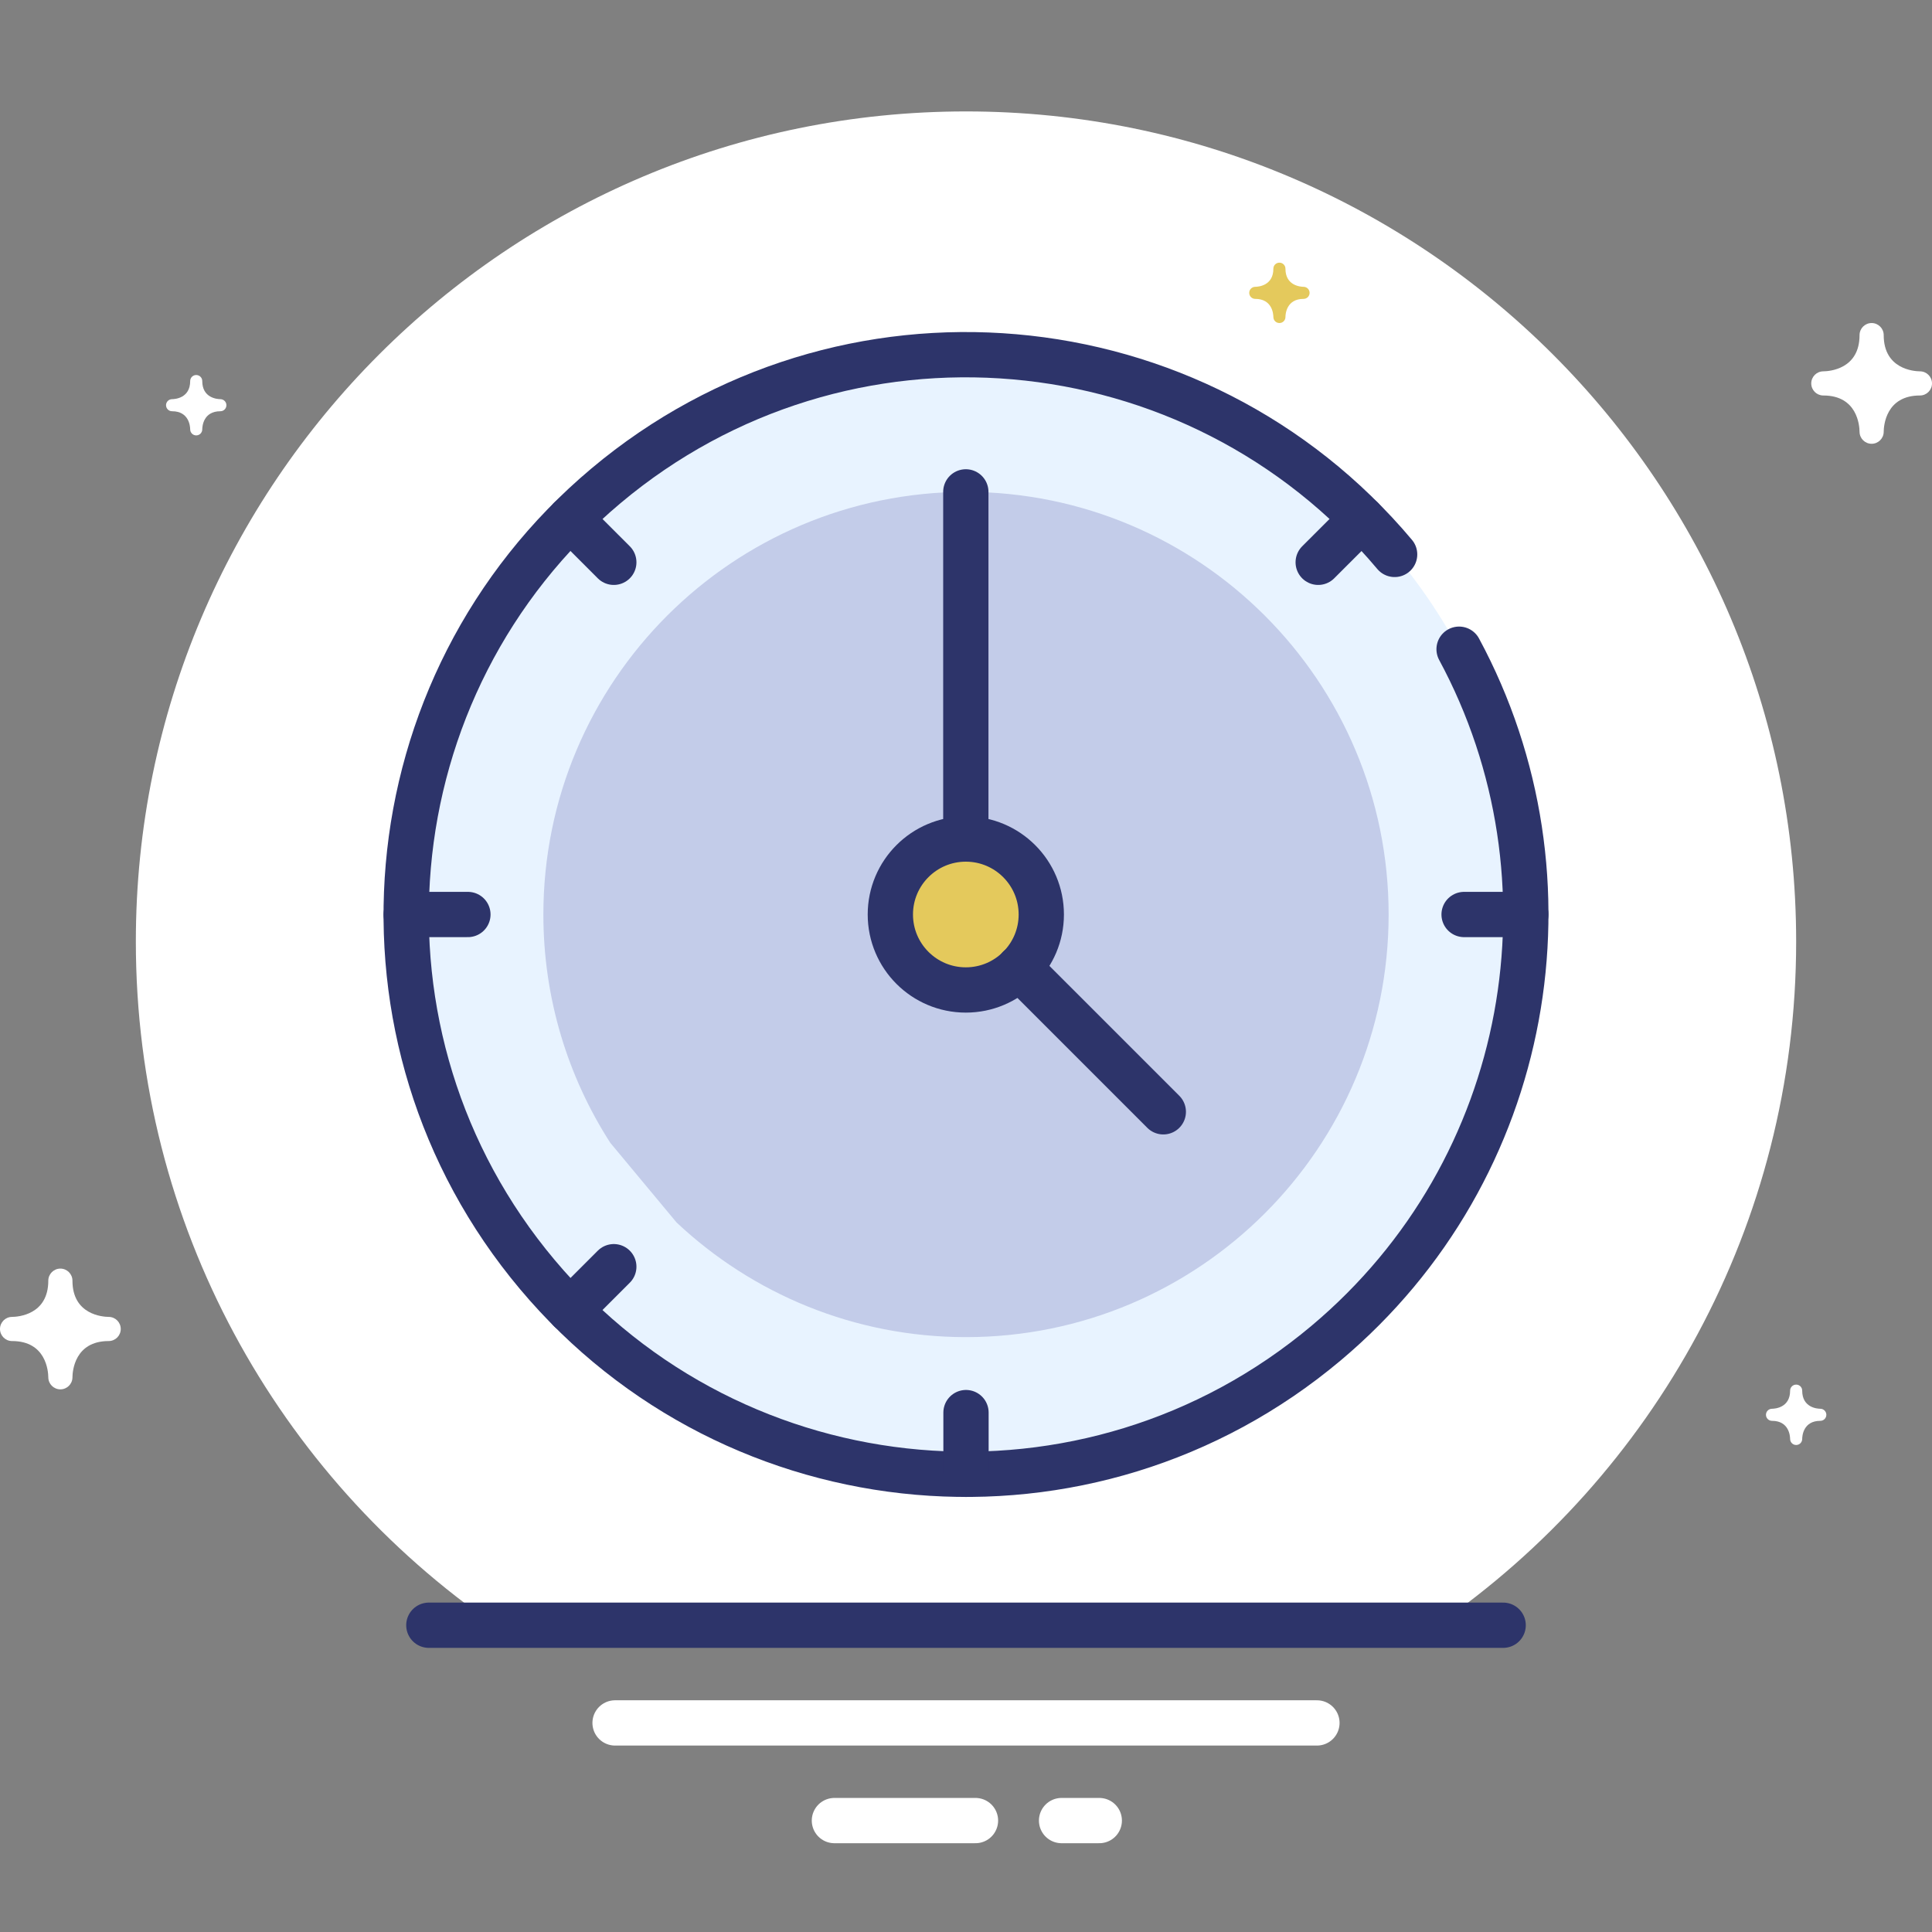 <?xml version="1.0" encoding="utf-8"?>
<!-- Generator: Adobe Illustrator 17.0.0, SVG Export Plug-In . SVG Version: 6.00 Build 0)  -->
<!DOCTYPE svg PUBLIC "-//W3C//DTD SVG 1.1//EN" "http://www.w3.org/Graphics/SVG/1.1/DTD/svg11.dtd">
<svg version="1.1" xmlns="http://www.w3.org/2000/svg" xmlns:xlink="http://www.w3.org/1999/xlink" x="0px" y="0px" width="64px"
	 height="64px" viewBox="0 0 64 64" enable-background="new 0 0 64 64" xml:space="preserve">
<rect x="0" y="0" width="64" height="64" fill="#808080" stroke="none"/>
<g id="Layer_4">
</g>
<g id="Layer_3">
</g>
<g id="Layer_2">
</g>
<g id="Layer_1">
</g>
<g id="Layer_5">
	<g>
		<g>
			<path fill="#FFFFFF" d="M59.5,31.191c0-15.188-12.312-27.5-27.5-27.5S4.5,16.003,4.5,31.191c0,9.396,4.715,17.687,11.905,22.647
				h31.191C54.785,48.878,59.5,40.587,59.5,31.191z"/>
		</g>
		
			<line fill="none" stroke="#2D346A" stroke-width="1.5" stroke-linecap="round" stroke-miterlimit="10" x1="14.206" y1="53.838" x2="49.794" y2="53.838"/>
		
			<line fill="none" stroke="#FFFFFF" stroke-width="1.5" stroke-linecap="round" stroke-linejoin="round" stroke-miterlimit="10" x1="20.375" y1="57.074" x2="43.625" y2="57.074"/>
		
			<line fill="none" stroke="#FFFFFF" stroke-width="1.5" stroke-linecap="round" stroke-linejoin="round" stroke-miterlimit="10" x1="27.641" y1="60.309" x2="32.314" y2="60.309"/>
		
			<line fill="none" stroke="#FFFFFF" stroke-width="1.5" stroke-linecap="round" stroke-linejoin="round" stroke-miterlimit="10" x1="35.166" y1="60.309" x2="36.415" y2="60.309"/>
	</g>
	<g>
		<circle fill="#E8F3FF" cx="32" cy="30.294" r="18.544"/>
		
			<path fill="none" stroke="#2D346A" stroke-width="1.5" stroke-linecap="round" stroke-linejoin="round" stroke-miterlimit="10" d="
			M48.334,21.506c4.087,7.577,2.445,17.232-4.406,22.987c-7.842,6.587-19.539,5.571-26.127-2.271s-5.571-19.539,2.271-26.127
			s19.539-5.571,26.127,2.271"/>
		<path fill="#C3CCE9" d="M22.413,40.497c2.505,2.355,5.877,3.797,9.587,3.797c7.732,0,14-6.268,14-14s-6.268-14-14-14
			s-14,6.268-14,14c0,2.786,0.814,5.382,2.217,7.564"/>
		
			<circle fill="#E4C95C" stroke="#2D346A" stroke-width="1.5" stroke-linecap="round" stroke-linejoin="round" stroke-miterlimit="10" cx="31.994" cy="30.294" r="2.5"/>
		
			<line fill="none" stroke="#2D346A" stroke-width="1.5" stroke-linecap="round" stroke-linejoin="round" stroke-miterlimit="10" x1="31.994" y1="27.794" x2="31.994" y2="16.294"/>
		
			<line fill="none" stroke="#2D346A" stroke-width="1.5" stroke-linecap="round" stroke-linejoin="round" stroke-miterlimit="10" x1="33.76" y1="32.054" x2="38.536" y2="36.83"/>
		
			<line fill="none" stroke="#2D346A" stroke-width="1.5" stroke-linecap="round" stroke-linejoin="round" stroke-miterlimit="10" x1="13.455" y1="30.294" x2="15.5" y2="30.294"/>
		
			<line fill="none" stroke="#2D346A" stroke-width="1.5" stroke-linecap="round" stroke-linejoin="round" stroke-miterlimit="10" x1="48.5" y1="30.294" x2="50.545" y2="30.294"/>
		
			<line fill="none" stroke="#2D346A" stroke-width="1.5" stroke-linecap="round" stroke-linejoin="round" stroke-miterlimit="10" x1="32" y1="46.794" x2="32" y2="48.839"/>
		
			<line fill="none" stroke="#2D346A" stroke-width="1.5" stroke-linecap="round" stroke-linejoin="round" stroke-miterlimit="10" x1="18.887" y1="17.181" x2="20.333" y2="18.627"/>
		
			<line fill="none" stroke="#2D346A" stroke-width="1.5" stroke-linecap="round" stroke-linejoin="round" stroke-miterlimit="10" x1="20.333" y1="41.961" x2="18.887" y2="43.407"/>
		
			<line fill="none" stroke="#2D346A" stroke-width="1.5" stroke-linecap="round" stroke-linejoin="round" stroke-miterlimit="10" x1="45.113" y1="17.182" x2="43.667" y2="18.627"/>
	</g>
	<path fill="#FFFFFF" d="M61.6,14.303c-0.002-0.201-0.071-1.202-1.2-1.202c-0.002,0-0.002,0-0.003,0c-0.002,0-0.003,0-0.005,0h0
		c-0.001,0-0.001,0-0.001,0H60.39c0,0-0.001,0-0.002,0C60.173,13.095,60,12.919,60,12.701c0-0.22,0.178-0.399,0.398-0.4
		c0.201-0.002,1.202-0.071,1.202-1.2c0-0.221,0.179-0.4,0.4-0.4c0.221,0,0.4,0.179,0.4,0.4c0,1.129,1.001,1.198,1.202,1.2
		c0.22,0.001,0.398,0.18,0.398,0.4c0,0.221-0.179,0.4-0.4,0.4c-1.129,0-1.198,1.002-1.2,1.2c0,0.002,0,0.002,0,0.002
		c0,0.003-0.001,0.006,0,0.006v0.001v0.001c0,0,0,0.001,0,0.002c-0.006,0.215-0.183,0.388-0.4,0.388
		C61.78,14.701,61.601,14.523,61.6,14.303z"/>
	<path fill="#E4C95C" d="M42.182,10.502c-0.001-0.101-0.036-0.601-0.6-0.601h-0.001h-0.002h0h-0.001h-0.001h0
		c-0.108-0.003-0.195-0.091-0.195-0.2c0-0.11,0.089-0.199,0.199-0.2c0.101-0.001,0.601-0.036,0.601-0.6c0-0.111,0.089-0.2,0.2-0.2
		s0.2,0.089,0.2,0.2c0,0.564,0.5,0.599,0.601,0.6c0.11,0.001,0.199,0.09,0.199,0.2c0,0.111-0.089,0.2-0.2,0.2
		c-0.565,0-0.599,0.501-0.6,0.6v0.001c0,0.001-0.001,0.003-0.001,0.003l0.001,0v0.001v0.001c-0.003,0.108-0.091,0.194-0.2,0.194
		C42.272,10.701,42.183,10.612,42.182,10.502z"/>
	<path fill="#FFFFFF" d="M6.3,14.224c-0.001-0.101-0.036-0.601-0.6-0.601H5.699H5.696h0H5.696H5.695h0
		C5.587,13.62,5.5,13.531,5.5,13.423c0-0.11,0.089-0.199,0.199-0.2C5.8,13.222,6.3,13.187,6.3,12.623c0-0.111,0.089-0.2,0.2-0.2
		c0.111,0,0.2,0.089,0.2,0.2c0,0.564,0.5,0.599,0.601,0.6c0.11,0.001,0.199,0.09,0.199,0.2c0,0.111-0.089,0.2-0.2,0.2
		c-0.565,0-0.599,0.501-0.6,0.6c0,0.001,0,0.001,0,0.001c0,0.001-0.001,0.003-0.001,0.003c0.001,0,0.001,0,0.001,0v0.001v0.001
		c-0.003,0.108-0.091,0.194-0.2,0.194C6.39,14.423,6.301,14.334,6.3,14.224z"/>
	<path fill="#FFFFFF" d="M1.6,45.626c-0.002-0.201-0.071-1.202-1.2-1.202c-0.002,0-0.002,0-0.003,0c-0.002,0-0.003,0-0.005,0h0
		c-0.001,0-0.001,0-0.001,0H0.39c0,0-0.001,0-0.002,0C0.173,44.418,0,44.241,0,44.024c0-0.22,0.178-0.399,0.398-0.4
		c0.201-0.002,1.202-0.071,1.202-1.2c0-0.221,0.179-0.4,0.4-0.4s0.4,0.179,0.4,0.4c0,1.129,1.001,1.198,1.202,1.2
		C3.822,43.625,4,43.804,4,44.024c0,0.221-0.179,0.4-0.4,0.4c-1.129,0-1.198,1.002-1.2,1.2c0,0.002,0,0.002,0,0.002
		c0,0.003-0.001,0.006,0,0.006v0.001v0.001c0,0,0,0.001,0,0.002c-0.006,0.215-0.183,0.388-0.4,0.388
		C1.78,46.024,1.601,45.846,1.6,45.626z"/>
	<path fill="#FFFFFF" d="M59.3,47.668c-0.001-0.101-0.036-0.601-0.6-0.601h-0.001h-0.002h0h-0.001h-0.001h0
		c-0.108-0.003-0.195-0.091-0.195-0.2c0-0.11,0.089-0.199,0.199-0.2c0.101-0.001,0.601-0.036,0.601-0.6c0-0.111,0.089-0.2,0.2-0.2
		s0.2,0.089,0.2,0.2c0,0.564,0.5,0.599,0.601,0.6c0.11,0.001,0.199,0.09,0.199,0.2c0,0.111-0.089,0.2-0.2,0.2
		c-0.565,0-0.599,0.501-0.6,0.6c0,0.001,0,0.001,0,0.001c0,0.001-0.001,0.003-0.001,0.003c0.001,0,0.001,0,0.001,0v0.001v0.001
		c-0.003,0.108-0.091,0.194-0.2,0.194C59.39,47.867,59.301,47.778,59.3,47.668z"/>
</g>
</svg>
